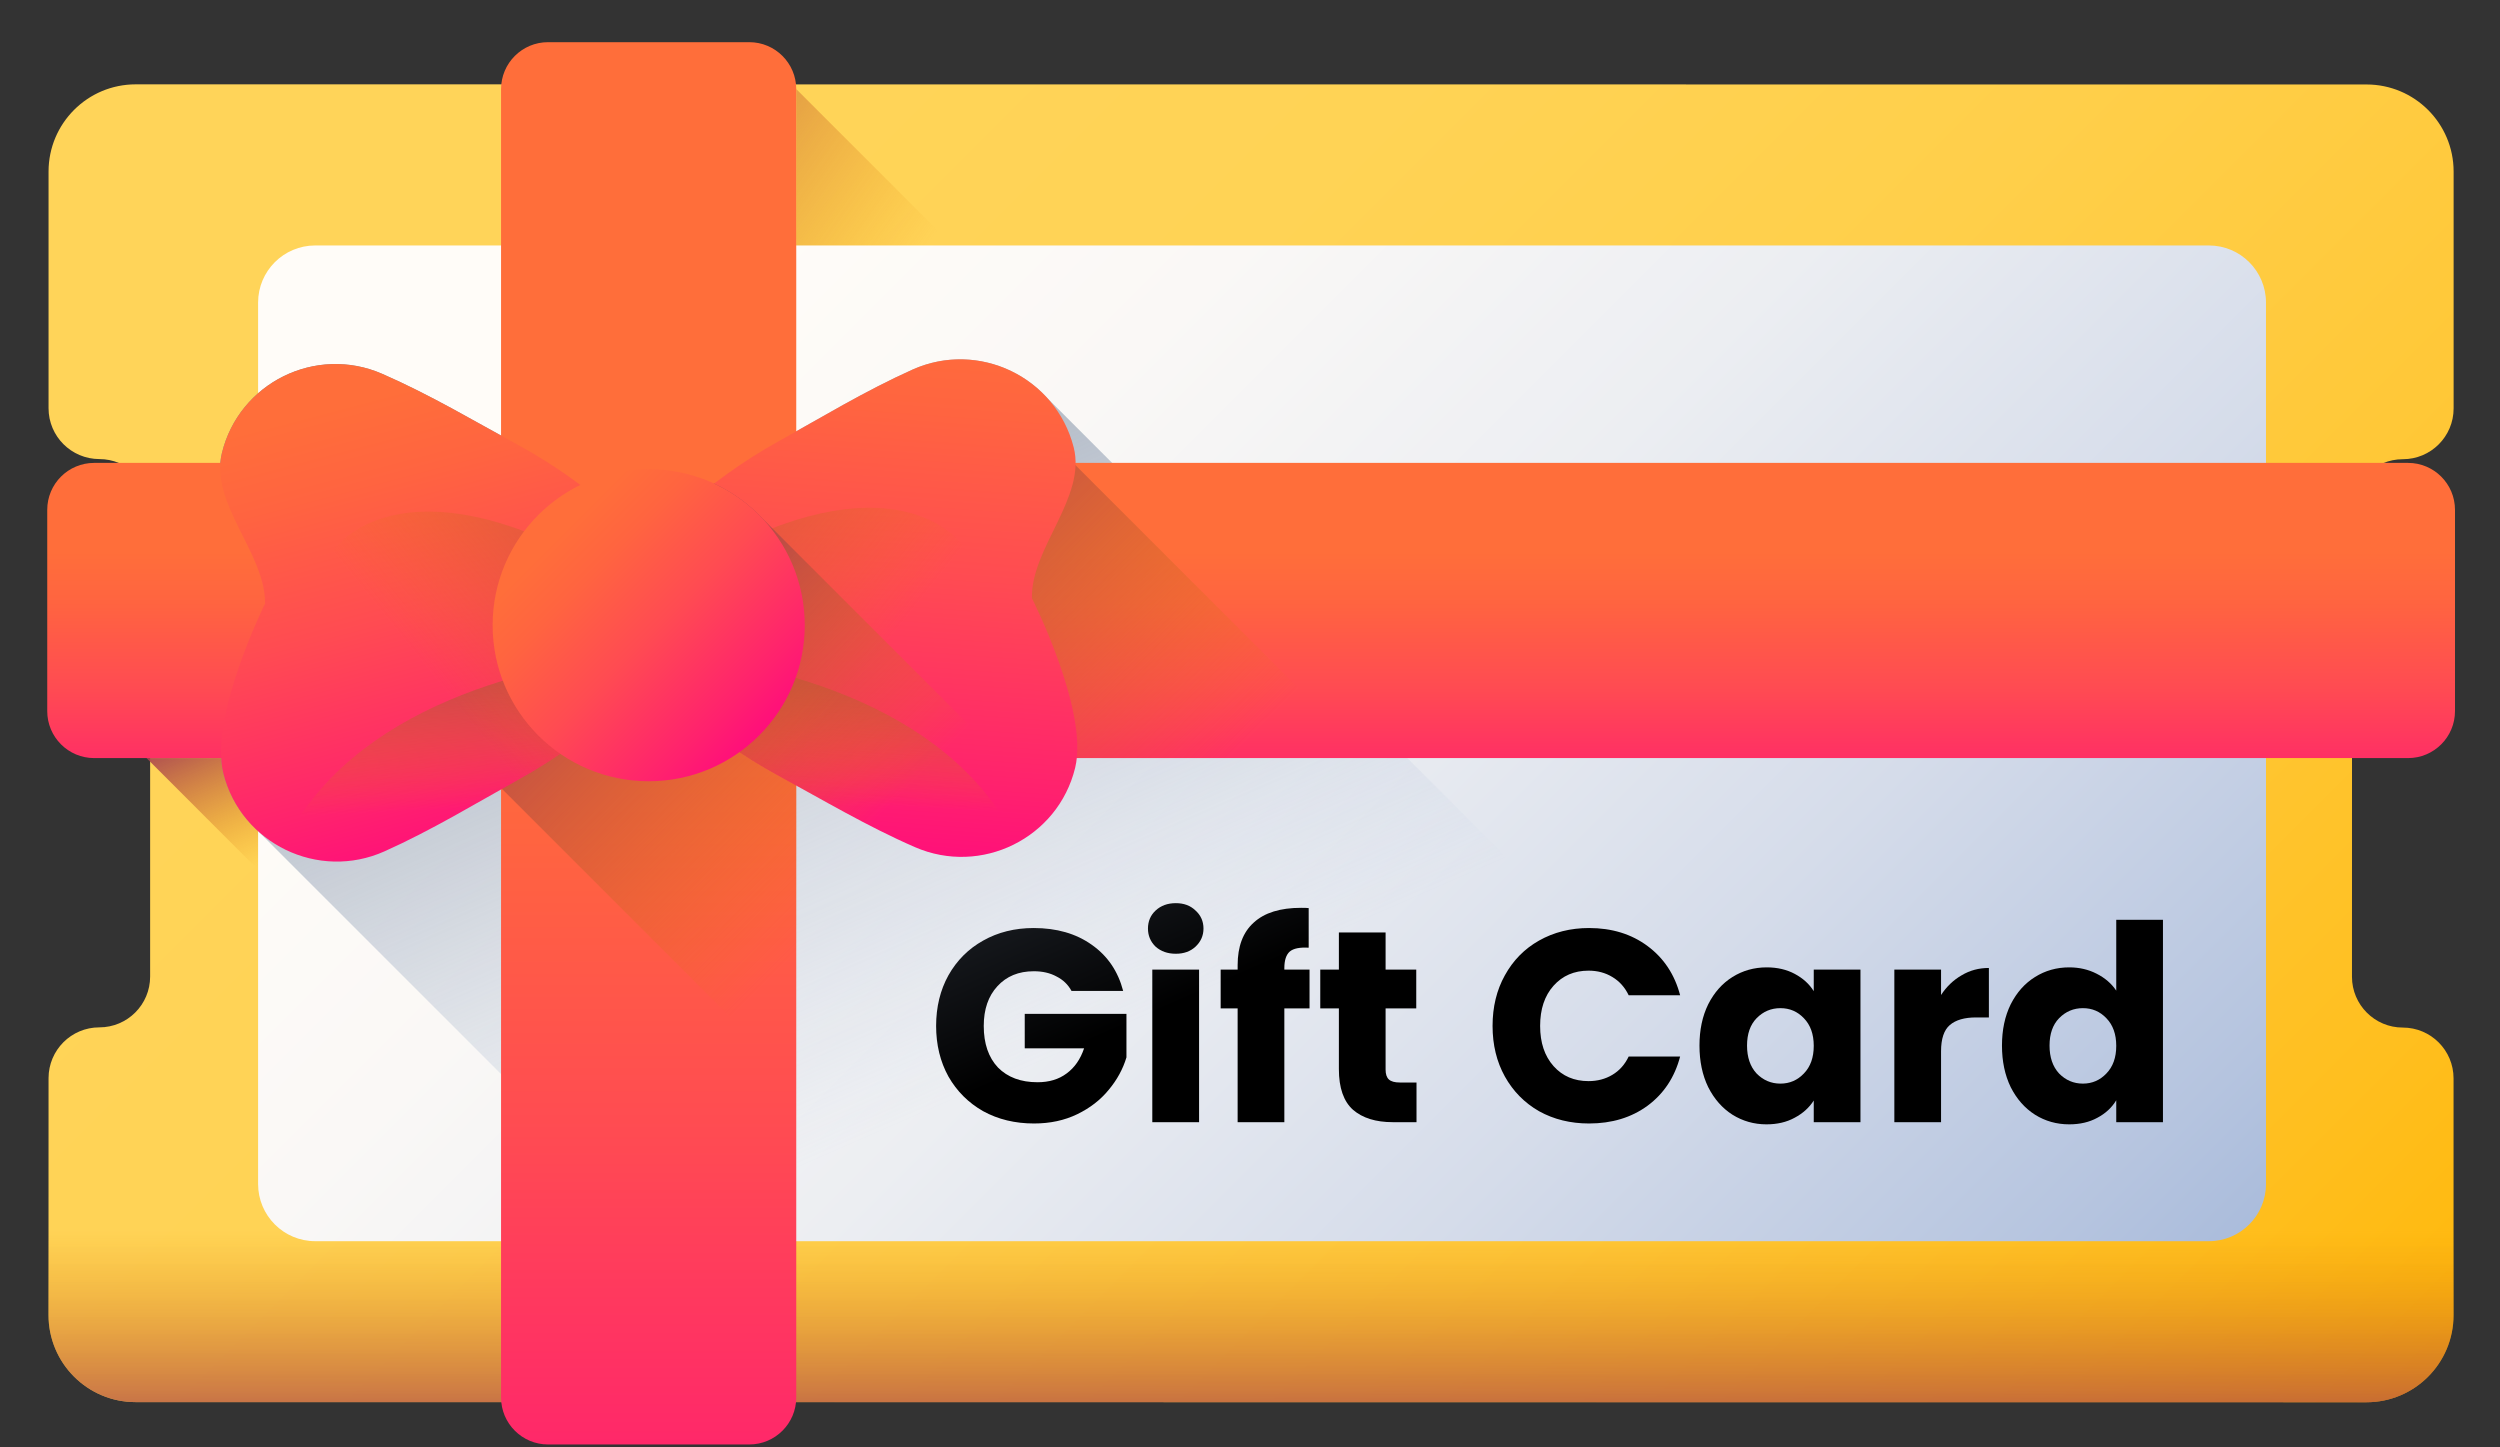 <svg width="38" height="22" viewBox="0 0 38 22" fill="none" xmlns="http://www.w3.org/2000/svg">
<rect x="0" y="0" width="38" height="22" fill="#333333" stroke="none"/>
<path d="M36.523 6.98C36.949 6.98 37.295 6.635 37.295 6.208L37.295 2.608C37.295 1.877 36.703 1.284 35.971 1.284L2.063 1.282C1.331 1.282 0.739 1.875 0.738 2.606V6.205C0.738 6.632 1.084 6.977 1.51 6.978C1.937 6.978 2.282 7.323 2.282 7.75L2.282 14.844C2.282 15.271 1.936 15.616 1.51 15.616C1.083 15.616 0.738 15.962 0.738 16.388L0.737 19.988C0.737 20.72 1.33 21.312 2.061 21.312L35.97 21.314C36.701 21.314 37.294 20.722 37.294 19.991L37.294 16.391C37.294 15.965 36.949 15.619 36.522 15.619C36.096 15.619 35.75 15.273 35.75 14.847L35.751 7.752C35.751 7.326 36.096 6.98 36.523 6.98Z" fill="url(#paint0_linear_8_13838)"/>
<path d="M0.738 16.64L0.737 19.989C0.737 20.72 1.33 21.312 2.061 21.312L35.97 21.315C36.701 21.315 37.294 20.722 37.294 19.991L37.294 16.64H0.738V16.64Z" fill="url(#paint1_linear_8_13838)"/>
<path d="M2.227 11.523L4.657 13.954V11.523H2.227Z" fill="url(#paint2_linear_8_13838)"/>
<path d="M12.104 1.355L14.736 3.987H12.104V1.355Z" fill="url(#paint3_linear_8_13838)"/>
<path d="M33.575 18.866H4.791C4.312 18.866 3.923 18.477 3.923 17.997V4.599C3.923 4.12 4.312 3.731 4.791 3.731H33.575C34.054 3.731 34.443 4.12 34.443 4.599V17.997C34.443 18.477 34.054 18.866 33.575 18.866Z" fill="url(#paint4_linear_8_13838)"/>
<path d="M16.287 15.062C16.234 14.965 16.158 14.892 16.058 14.842C15.961 14.789 15.846 14.763 15.713 14.763C15.483 14.763 15.299 14.839 15.16 14.991C15.022 15.141 14.953 15.342 14.953 15.594C14.953 15.863 15.025 16.073 15.169 16.226C15.316 16.375 15.516 16.45 15.771 16.45C15.946 16.45 16.093 16.406 16.212 16.317C16.334 16.228 16.422 16.101 16.478 15.935H15.576V15.411H17.122V16.072C17.069 16.249 16.979 16.414 16.852 16.566C16.727 16.719 16.568 16.842 16.374 16.936C16.18 17.03 15.961 17.077 15.717 17.077C15.429 17.077 15.171 17.015 14.944 16.89C14.72 16.763 14.544 16.587 14.416 16.363C14.292 16.138 14.229 15.882 14.229 15.594C14.229 15.306 14.292 15.049 14.416 14.825C14.544 14.598 14.72 14.422 14.944 14.297C15.169 14.17 15.425 14.106 15.713 14.106C16.062 14.106 16.356 14.191 16.594 14.36C16.835 14.529 16.994 14.763 17.072 15.062H16.287Z" fill="black"/>
<path d="M17.873 14.497C17.748 14.497 17.646 14.461 17.565 14.389C17.488 14.314 17.449 14.222 17.449 14.114C17.449 14.004 17.488 13.912 17.565 13.84C17.646 13.765 17.748 13.728 17.873 13.728C17.995 13.728 18.095 13.765 18.172 13.84C18.252 13.912 18.293 14.004 18.293 14.114C18.293 14.222 18.252 14.314 18.172 14.389C18.095 14.461 17.995 14.497 17.873 14.497ZM18.226 14.738V17.057H17.515V14.738H18.226Z" fill="black"/>
<path d="M19.905 15.328H19.522V17.057H18.812V15.328H18.554V14.738H18.812V14.671C18.812 14.386 18.893 14.17 19.057 14.023C19.22 13.873 19.46 13.799 19.776 13.799C19.828 13.799 19.867 13.8 19.892 13.803V14.405C19.756 14.397 19.661 14.416 19.605 14.463C19.55 14.511 19.522 14.595 19.522 14.717V14.738H19.905V15.328Z" fill="black"/>
<path d="M21.531 16.454V17.057H21.169C20.912 17.057 20.711 16.994 20.567 16.87C20.423 16.742 20.351 16.536 20.351 16.25V15.328H20.068V14.738H20.351V14.173H21.061V14.738H21.527V15.328H21.061V16.259C21.061 16.328 21.078 16.378 21.111 16.408C21.145 16.439 21.2 16.454 21.277 16.454H21.531Z" fill="black"/>
<path d="M22.687 15.594C22.687 15.306 22.749 15.049 22.874 14.825C22.999 14.598 23.172 14.422 23.393 14.297C23.618 14.17 23.871 14.106 24.154 14.106C24.5 14.106 24.797 14.197 25.043 14.38C25.29 14.563 25.455 14.812 25.538 15.128H24.756C24.698 15.007 24.615 14.914 24.507 14.85C24.402 14.786 24.281 14.754 24.146 14.754C23.927 14.754 23.75 14.831 23.614 14.983C23.478 15.135 23.41 15.339 23.41 15.594C23.41 15.849 23.478 16.052 23.614 16.205C23.75 16.357 23.927 16.433 24.146 16.433C24.281 16.433 24.402 16.401 24.507 16.338C24.615 16.274 24.698 16.181 24.756 16.059H25.538C25.455 16.375 25.29 16.624 25.043 16.807C24.797 16.987 24.5 17.077 24.154 17.077C23.871 17.077 23.618 17.015 23.393 16.89C23.172 16.763 22.999 16.587 22.874 16.363C22.749 16.138 22.687 15.882 22.687 15.594Z" fill="black"/>
<path d="M25.832 15.893C25.832 15.655 25.876 15.446 25.965 15.265C26.056 15.085 26.179 14.947 26.334 14.85C26.49 14.753 26.663 14.704 26.854 14.704C27.017 14.704 27.16 14.738 27.282 14.804C27.407 14.871 27.502 14.958 27.569 15.066V14.738H28.279V17.057H27.569V16.728C27.5 16.836 27.403 16.924 27.278 16.99C27.156 17.057 27.013 17.09 26.85 17.09C26.662 17.09 26.49 17.041 26.334 16.944C26.179 16.845 26.056 16.705 25.965 16.525C25.876 16.342 25.832 16.131 25.832 15.893ZM27.569 15.897C27.569 15.72 27.519 15.58 27.419 15.477C27.322 15.375 27.203 15.324 27.062 15.324C26.921 15.324 26.8 15.375 26.7 15.477C26.603 15.577 26.555 15.716 26.555 15.893C26.555 16.07 26.603 16.212 26.7 16.317C26.8 16.419 26.921 16.471 27.062 16.471C27.203 16.471 27.322 16.419 27.419 16.317C27.519 16.214 27.569 16.075 27.569 15.897Z" fill="black"/>
<path d="M29.504 15.124C29.587 14.997 29.691 14.897 29.816 14.825C29.941 14.75 30.079 14.713 30.231 14.713V15.465H30.036C29.859 15.465 29.726 15.504 29.637 15.581C29.549 15.656 29.504 15.789 29.504 15.98V17.057H28.794V14.738H29.504V15.124Z" fill="black"/>
<path d="M30.43 15.893C30.43 15.655 30.474 15.446 30.563 15.265C30.654 15.085 30.777 14.947 30.933 14.85C31.088 14.753 31.261 14.704 31.452 14.704C31.604 14.704 31.743 14.736 31.868 14.8C31.995 14.864 32.095 14.95 32.167 15.058V13.981H32.877V17.057H32.167V16.724C32.1 16.835 32.005 16.924 31.88 16.99C31.758 17.057 31.616 17.09 31.452 17.09C31.261 17.09 31.088 17.041 30.933 16.944C30.777 16.845 30.654 16.705 30.563 16.525C30.474 16.342 30.43 16.131 30.43 15.893ZM32.167 15.897C32.167 15.72 32.117 15.58 32.017 15.477C31.92 15.375 31.801 15.324 31.66 15.324C31.519 15.324 31.398 15.375 31.298 15.477C31.201 15.577 31.153 15.716 31.153 15.893C31.153 16.07 31.201 16.212 31.298 16.317C31.398 16.419 31.519 16.471 31.66 16.471C31.801 16.471 31.92 16.419 32.017 16.317C32.117 16.214 32.167 16.075 32.167 15.897Z" fill="black"/>
<path d="M15.928 6.06C15.432 5.504 14.607 5.289 13.872 5.617C13.153 5.939 12.462 6.359 11.83 6.71C11.448 6.923 11.134 7.137 10.855 7.351C10.552 7.211 10.216 7.132 9.861 7.132C9.488 7.132 9.136 7.218 8.822 7.371C8.546 7.166 8.236 6.959 7.862 6.756C7.226 6.41 6.531 5.996 5.809 5.682C4.801 5.242 3.634 5.818 3.373 6.886C3.185 7.653 4.037 8.411 4.029 9.173C4.029 9.173 3.176 10.897 3.396 11.759C3.486 12.116 3.678 12.416 3.931 12.641L11.093 19.803C11.139 19.855 11.188 19.903 11.239 19.949C11.382 20.11 11.552 20.243 11.74 20.342C11.769 20.357 11.798 20.372 11.827 20.385C11.828 20.386 11.829 20.386 11.831 20.386C11.859 20.399 11.887 20.412 11.916 20.423C11.918 20.424 11.921 20.425 11.923 20.426C11.95 20.437 11.978 20.447 12.007 20.456C12.01 20.457 12.014 20.459 12.017 20.46C12.044 20.469 12.071 20.477 12.099 20.485C12.104 20.486 12.108 20.487 12.113 20.488C12.139 20.495 12.166 20.502 12.192 20.508C12.198 20.509 12.204 20.51 12.21 20.512C12.236 20.517 12.261 20.522 12.287 20.526C12.294 20.527 12.301 20.528 12.308 20.529C12.333 20.533 12.358 20.536 12.383 20.539C12.391 20.54 12.399 20.541 12.407 20.542C12.431 20.544 12.455 20.546 12.479 20.547C12.488 20.547 12.497 20.548 12.506 20.548C12.529 20.549 12.553 20.55 12.576 20.55C12.586 20.55 12.596 20.55 12.606 20.549C12.628 20.549 12.651 20.548 12.673 20.547C12.684 20.546 12.695 20.546 12.706 20.545C12.728 20.543 12.749 20.541 12.771 20.538C12.783 20.537 12.794 20.536 12.806 20.535C12.827 20.532 12.848 20.528 12.869 20.525C12.881 20.523 12.893 20.521 12.905 20.518C12.926 20.515 12.947 20.51 12.967 20.505C12.98 20.502 12.992 20.5 13.004 20.497C13.025 20.491 13.046 20.485 13.067 20.479C13.079 20.476 13.091 20.473 13.103 20.469C13.125 20.462 13.147 20.454 13.169 20.446C13.18 20.442 13.19 20.439 13.201 20.435C13.233 20.423 13.265 20.409 13.297 20.395C13.747 20.194 14.185 19.955 14.605 19.717C14.689 19.67 14.773 19.623 14.855 19.576C15.02 19.482 15.182 19.39 15.34 19.302C15.562 19.178 15.761 19.054 15.944 18.93C15.953 18.924 15.962 18.917 15.97 18.911C16.352 19.175 16.816 19.329 17.315 19.329C17.83 19.329 18.306 19.165 18.695 18.886C18.88 19.01 19.082 19.134 19.308 19.256C19.388 19.3 19.468 19.344 19.55 19.389C20.037 19.659 20.555 19.956 21.091 20.208C21.18 20.25 21.27 20.291 21.36 20.33C21.393 20.345 21.425 20.357 21.458 20.369C21.468 20.373 21.478 20.376 21.489 20.38C21.489 20.38 21.49 20.381 21.491 20.381C21.501 20.384 21.512 20.388 21.522 20.391C21.533 20.395 21.544 20.399 21.556 20.402C21.568 20.406 21.58 20.409 21.591 20.412C21.612 20.418 21.632 20.424 21.652 20.429C21.654 20.429 21.656 20.43 21.657 20.43C21.669 20.433 21.68 20.435 21.691 20.437C21.712 20.442 21.733 20.446 21.754 20.45C21.765 20.453 21.776 20.454 21.788 20.456C21.797 20.457 21.807 20.459 21.816 20.46C21.829 20.462 21.841 20.464 21.854 20.465C21.865 20.467 21.876 20.468 21.888 20.469C21.908 20.471 21.928 20.473 21.948 20.475C21.951 20.475 21.954 20.475 21.958 20.475C21.967 20.476 21.976 20.476 21.986 20.476C22.009 20.477 22.031 20.478 22.053 20.479C22.064 20.479 22.073 20.479 22.083 20.478H22.086C22.094 20.478 22.102 20.478 22.11 20.478C22.124 20.478 22.139 20.477 22.153 20.477C22.162 20.476 22.171 20.475 22.18 20.475C22.201 20.474 22.221 20.472 22.242 20.47C22.246 20.47 22.251 20.469 22.256 20.468C22.263 20.468 22.27 20.467 22.276 20.466C22.301 20.463 22.326 20.46 22.351 20.456C22.358 20.454 22.365 20.453 22.372 20.452C22.376 20.451 22.38 20.451 22.384 20.45C22.388 20.449 22.392 20.449 22.397 20.448C22.414 20.445 22.431 20.441 22.449 20.437C22.455 20.436 22.461 20.434 22.466 20.433C22.487 20.428 22.508 20.423 22.529 20.418C22.534 20.416 22.539 20.415 22.544 20.413C22.544 20.413 22.545 20.413 22.546 20.413C22.55 20.412 22.555 20.41 22.559 20.409C22.587 20.401 22.614 20.392 22.642 20.383C22.645 20.382 22.648 20.381 22.651 20.38C22.68 20.37 22.707 20.36 22.735 20.348C22.738 20.348 22.74 20.347 22.742 20.346C22.763 20.337 22.783 20.328 22.803 20.319C22.806 20.318 22.81 20.316 22.813 20.315C22.818 20.313 22.823 20.31 22.827 20.308C22.828 20.308 22.829 20.307 22.831 20.307C22.91 20.269 22.985 20.226 23.058 20.178C23.06 20.177 23.062 20.175 23.063 20.174C23.143 20.121 23.218 20.062 23.288 19.996C23.288 19.996 23.289 19.995 23.29 19.995C23.53 19.769 23.712 19.474 23.797 19.126C24.008 18.262 23.139 16.546 23.139 16.546C23.124 15.784 23.969 15.018 23.774 14.253C23.683 13.895 23.489 13.594 23.236 13.368L15.928 6.06Z" fill="url(#paint5_linear_8_13838)"/>
<path d="M0.718 10.808V7.75C0.718 7.355 1.037 7.036 1.432 7.036H36.602C36.996 7.036 37.316 7.355 37.316 7.75V10.808C37.316 11.203 36.997 11.523 36.602 11.523H1.432C1.037 11.523 0.718 11.203 0.718 10.808H0.718Z" fill="url(#paint6_linear_8_13838)"/>
<path d="M13.62 11.523H20.8L16.313 7.036H13.62V11.523Z" fill="url(#paint7_linear_8_13838)"/>
<path d="M11.389 21.956H8.33C7.936 21.956 7.616 21.636 7.616 21.241V1.356C7.616 0.961 7.936 0.641 8.33 0.641H11.389C11.783 0.641 12.103 0.961 12.103 1.356V21.241C12.103 21.636 11.783 21.956 11.389 21.956Z" fill="url(#paint8_linear_8_13838)"/>
<path d="M7.616 11.977L12.104 16.464V10.027H7.616V11.977Z" fill="url(#paint9_linear_8_13838)"/>
<path d="M9.283 7.735C8.889 7.41 8.457 7.08 7.862 6.756C7.226 6.41 6.531 5.996 5.809 5.682C4.801 5.242 3.634 5.818 3.373 6.886C3.185 7.653 4.037 8.411 4.029 9.174C4.029 9.174 3.176 10.897 3.396 11.759C3.667 12.825 4.839 13.39 5.843 12.941C6.562 12.62 7.253 12.199 7.885 11.848C8.478 11.518 8.907 11.184 9.297 10.855C10.267 10.039 10.26 8.542 9.283 7.735Z" fill="url(#paint10_linear_8_13838)"/>
<path d="M15.685 9.092C15.669 8.33 16.515 7.563 16.32 6.799C16.048 5.733 14.876 5.168 13.872 5.617C13.153 5.939 12.462 6.359 11.83 6.71C11.237 7.04 10.808 7.374 10.418 7.703C9.448 8.519 9.456 10.016 10.433 10.823C10.826 11.148 11.258 11.478 11.854 11.802C12.489 12.148 13.184 12.562 13.906 12.876C14.915 13.316 16.081 12.74 16.342 11.672C16.554 10.808 15.685 9.092 15.685 9.092Z" fill="url(#paint11_linear_8_13838)"/>
<path d="M9.297 10.855C9.606 10.595 9.815 10.266 9.926 9.912C8.132 10.081 5.333 10.702 4.285 12.888C4.749 13.133 5.318 13.175 5.842 12.941C6.561 12.62 7.252 12.199 7.885 11.848C8.478 11.518 8.906 11.184 9.297 10.855Z" fill="url(#paint12_linear_8_13838)"/>
<path d="M4.771 9.175C4.774 9.892 4.868 11.866 6.848 12.432C7.206 12.235 7.554 12.032 7.884 11.848C8.478 11.518 8.906 11.184 9.296 10.855C9.84 10.398 10.076 9.726 10.007 9.083C10.007 9.083 8.968 8.528 8.507 8.307C6.015 7.114 4.766 8.165 4.771 9.175Z" fill="url(#paint13_linear_8_13838)"/>
<path d="M10.432 10.823C10.12 10.566 9.908 10.239 9.794 9.886C11.588 10.038 14.394 10.633 15.462 12.809C15.001 13.058 14.432 13.106 13.905 12.876C13.183 12.562 12.488 12.148 11.853 11.803C11.257 11.478 10.825 11.148 10.432 10.823Z" fill="url(#paint14_linear_8_13838)"/>
<path d="M14.942 9.1C14.946 9.818 14.87 11.792 12.896 12.377C12.536 12.182 12.187 11.983 11.854 11.802C11.258 11.478 10.826 11.148 10.433 10.823C9.885 10.371 9.642 9.702 9.705 9.057C9.705 9.057 10.739 8.493 11.198 8.267C13.679 7.051 14.938 8.091 14.942 9.1Z" fill="url(#paint15_linear_8_13838)"/>
<path d="M16.032 12.323L11.594 7.885C11.386 7.663 11.134 7.481 10.854 7.351C10.7 7.469 10.557 7.586 10.418 7.703C9.448 8.519 9.455 10.016 10.433 10.823C10.826 11.148 11.258 11.478 11.854 11.802C12.489 12.148 13.184 12.562 13.906 12.876C14.683 13.215 15.553 12.951 16.032 12.323Z" fill="url(#paint16_linear_8_13838)"/>
<path d="M12.232 9.504C12.232 10.813 11.17 11.875 9.86 11.875C8.55 11.875 7.488 10.813 7.488 9.504C7.488 8.194 8.55 7.132 9.86 7.132C11.17 7.132 12.232 8.194 12.232 9.504Z" fill="url(#paint17_linear_8_13838)"/>
<defs>
<linearGradient id="paint0_linear_8_13838" x1="9.535" y1="1.817" x2="34.278" y2="26.56" gradientUnits="userSpaceOnUse">
<stop stop-color="#FFD459"/>
<stop offset="0.23" stop-color="#FFD355"/>
<stop offset="0.436" stop-color="#FFCF4A"/>
<stop offset="0.634" stop-color="#FFC838"/>
<stop offset="0.825" stop-color="#FFBF1F"/>
<stop offset="1" stop-color="#FFB400"/>
</linearGradient>
<linearGradient id="paint1_linear_8_13838" x1="19.016" y1="18.706" x2="19.016" y2="22.38" gradientUnits="userSpaceOnUse">
<stop stop-color="#E58200" stop-opacity="0"/>
<stop offset="0.04" stop-color="#E27F04" stop-opacity="0.039"/>
<stop offset="0.467" stop-color="#C15D2F" stop-opacity="0.467"/>
<stop offset="0.802" stop-color="#AD4949" stop-opacity="0.8"/>
<stop offset="1" stop-color="#A64153"/>
</linearGradient>
<linearGradient id="paint2_linear_8_13838" x1="4.122" y1="13.077" x2="3.154" y2="10.866" gradientUnits="userSpaceOnUse">
<stop stop-color="#E58200" stop-opacity="0"/>
<stop offset="0.04" stop-color="#E27F04" stop-opacity="0.039"/>
<stop offset="0.467" stop-color="#C15D2F" stop-opacity="0.467"/>
<stop offset="0.802" stop-color="#AD4949" stop-opacity="0.8"/>
<stop offset="1" stop-color="#A64153"/>
</linearGradient>
<linearGradient id="paint3_linear_8_13838" x1="13.936" y1="3.966" x2="8.327" y2="0.002" gradientUnits="userSpaceOnUse">
<stop stop-color="#E58200" stop-opacity="0"/>
<stop offset="0.04" stop-color="#E27F04" stop-opacity="0.039"/>
<stop offset="0.467" stop-color="#C15D2F" stop-opacity="0.467"/>
<stop offset="0.802" stop-color="#AD4949" stop-opacity="0.8"/>
<stop offset="1" stop-color="#A64153"/>
</linearGradient>
<linearGradient id="paint4_linear_8_13838" x1="11.494" y1="3.609" x2="31.56" y2="23.677" gradientUnits="userSpaceOnUse">
<stop stop-color="#FFFCF8"/>
<stop offset="0.188" stop-color="#FAF8F6"/>
<stop offset="0.404" stop-color="#ECEEF2"/>
<stop offset="0.635" stop-color="#D5DCEA"/>
<stop offset="0.875" stop-color="#B5C4DF"/>
<stop offset="1" stop-color="#A1B5D8"/>
</linearGradient>
<linearGradient id="paint5_linear_8_13838" x1="15.101" y1="16.471" x2="8.818" y2="2.111" gradientUnits="userSpaceOnUse">
<stop stop-color="#A1B5D8" stop-opacity="0"/>
<stop offset="0.034" stop-color="#9FB3D5" stop-opacity="0.035"/>
<stop offset="0.452" stop-color="#8898AF" stop-opacity="0.451"/>
<stop offset="0.788" stop-color="#798898" stop-opacity="0.788"/>
<stop offset="1" stop-color="#748290"/>
</linearGradient>
<linearGradient id="paint6_linear_8_13838" x1="19.017" y1="8.381" x2="19.017" y2="13.243" gradientUnits="userSpaceOnUse">
<stop stop-color="#FF6E3A"/>
<stop offset="0.16" stop-color="#FF6440"/>
<stop offset="0.427" stop-color="#FF4B52"/>
<stop offset="0.766" stop-color="#FF216E"/>
<stop offset="1" stop-color="#FF0084"/>
</linearGradient>
<linearGradient id="paint7_linear_8_13838" x1="17.958" y1="12.271" x2="12.698" y2="7.01" gradientUnits="userSpaceOnUse">
<stop stop-color="#E58200" stop-opacity="0"/>
<stop offset="0.438" stop-color="#C4602C" stop-opacity="0.439"/>
<stop offset="0.795" stop-color="#AE4948" stop-opacity="0.796"/>
<stop offset="1" stop-color="#A64153"/>
</linearGradient>
<linearGradient id="paint8_linear_8_13838" x1="9.86" y1="10.062" x2="9.86" y2="26.812" gradientUnits="userSpaceOnUse">
<stop stop-color="#FF6E3A"/>
<stop offset="0.16" stop-color="#FF6440"/>
<stop offset="0.427" stop-color="#FF4B52"/>
<stop offset="0.766" stop-color="#FF216E"/>
<stop offset="1" stop-color="#FF0084"/>
</linearGradient>
<linearGradient id="paint9_linear_8_13838" x1="12.732" y1="13.874" x2="7.807" y2="8.949" gradientUnits="userSpaceOnUse">
<stop stop-color="#E58200" stop-opacity="0"/>
<stop offset="0.438" stop-color="#C4602C" stop-opacity="0.439"/>
<stop offset="0.795" stop-color="#AE4948" stop-opacity="0.796"/>
<stop offset="1" stop-color="#A64153"/>
</linearGradient>
<linearGradient id="paint10_linear_8_13838" x1="7.562" y1="13.626" x2="5.562" y2="6.065" gradientUnits="userSpaceOnUse">
<stop stop-color="#FF0084"/>
<stop offset="0.234" stop-color="#FF216E"/>
<stop offset="0.573" stop-color="#FF4B52"/>
<stop offset="0.84" stop-color="#FF6440"/>
<stop offset="1" stop-color="#FF6E3A"/>
</linearGradient>
<linearGradient id="paint11_linear_8_13838" x1="12.764" y1="13.985" x2="13.447" y2="4.716" gradientUnits="userSpaceOnUse">
<stop stop-color="#FF0084"/>
<stop offset="0.234" stop-color="#FF216E"/>
<stop offset="0.573" stop-color="#FF4B52"/>
<stop offset="0.84" stop-color="#FF6440"/>
<stop offset="1" stop-color="#FF6E3A"/>
</linearGradient>
<linearGradient id="paint12_linear_8_13838" x1="7.143" y1="12.283" x2="7.002" y2="9.415" gradientUnits="userSpaceOnUse">
<stop stop-color="#E58200" stop-opacity="0"/>
<stop offset="0.438" stop-color="#C4602C" stop-opacity="0.439"/>
<stop offset="0.795" stop-color="#AE4948" stop-opacity="0.796"/>
<stop offset="1" stop-color="#A64153"/>
</linearGradient>
<linearGradient id="paint13_linear_8_13838" x1="6.47" y1="10.154" x2="11.27" y2="6.278" gradientUnits="userSpaceOnUse">
<stop stop-color="#E58200" stop-opacity="0"/>
<stop offset="0.438" stop-color="#C4602C" stop-opacity="0.439"/>
<stop offset="0.795" stop-color="#AE4948" stop-opacity="0.796"/>
<stop offset="1" stop-color="#A64153"/>
</linearGradient>
<linearGradient id="paint14_linear_8_13838" x1="12.585" y1="12.23" x2="12.7" y2="9.36" gradientUnits="userSpaceOnUse">
<stop stop-color="#E58200" stop-opacity="0"/>
<stop offset="0.438" stop-color="#C4602C" stop-opacity="0.439"/>
<stop offset="0.795" stop-color="#AE4948" stop-opacity="0.796"/>
<stop offset="1" stop-color="#A64153"/>
</linearGradient>
<linearGradient id="paint15_linear_8_13838" x1="13.239" y1="10.095" x2="8.403" y2="6.264" gradientUnits="userSpaceOnUse">
<stop stop-color="#E58200" stop-opacity="0"/>
<stop offset="0.438" stop-color="#C4602C" stop-opacity="0.439"/>
<stop offset="0.795" stop-color="#AE4948" stop-opacity="0.796"/>
<stop offset="1" stop-color="#A64153"/>
</linearGradient>
<linearGradient id="paint16_linear_8_13838" x1="13.712" y1="12.059" x2="10.018" y2="8.364" gradientUnits="userSpaceOnUse">
<stop stop-color="#E58200" stop-opacity="0"/>
<stop offset="0.438" stop-color="#C4602C" stop-opacity="0.439"/>
<stop offset="0.795" stop-color="#AE4948" stop-opacity="0.796"/>
<stop offset="1" stop-color="#A64153"/>
</linearGradient>
<linearGradient id="paint17_linear_8_13838" x1="8.489" y1="8.133" x2="11.886" y2="11.529" gradientUnits="userSpaceOnUse">
<stop stop-color="#FF6E3A"/>
<stop offset="0.16" stop-color="#FF6440"/>
<stop offset="0.427" stop-color="#FF4B52"/>
<stop offset="0.766" stop-color="#FF216E"/>
<stop offset="1" stop-color="#FF0084"/>
</linearGradient>
</defs>
</svg>
